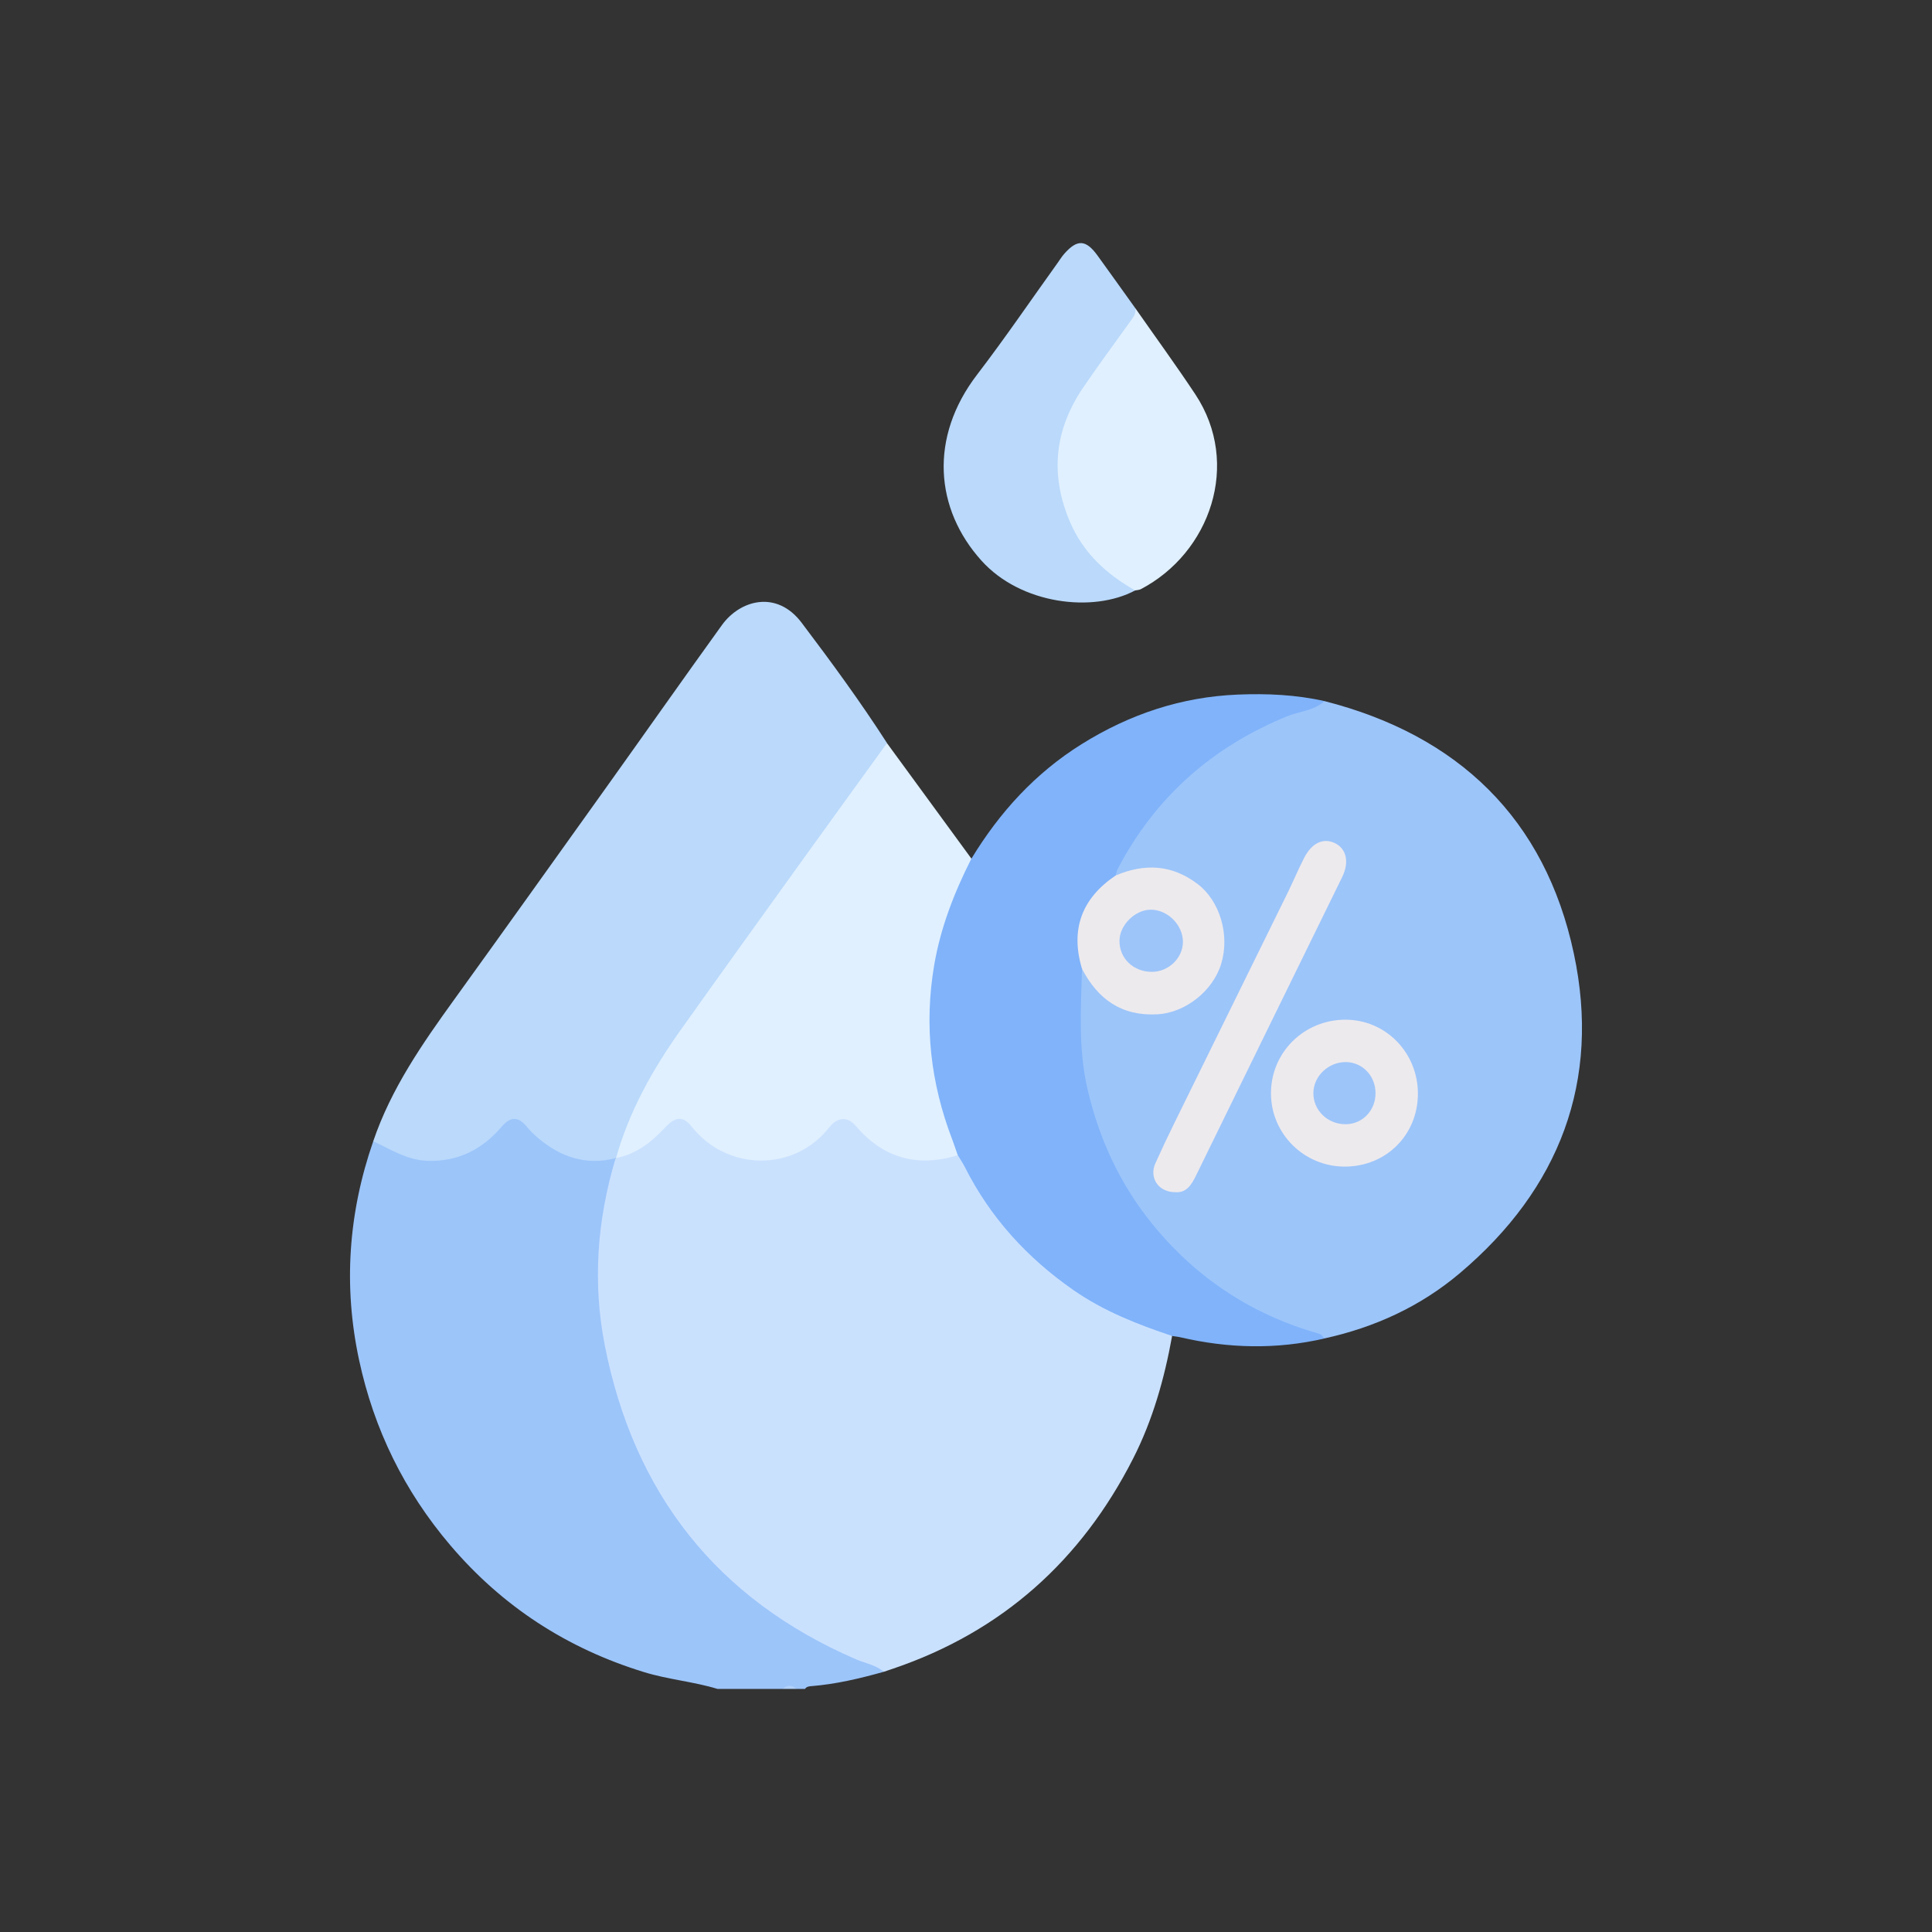 <?xml version="1.0" encoding="utf-8"?>
<!-- Generator: Adobe Illustrator 25.3.0, SVG Export Plug-In . SVG Version: 6.00 Build 0)  -->
<svg version="1.1" id="Capa_1" xmlns="http://www.w3.org/2000/svg" xmlns:xlink="http://www.w3.org/1999/xlink" x="0px" y="0px"
	 viewBox="0 0 512 512" style="enable-background:new 0 0 512 512;" xml:space="preserve">
<rect x="0" y="0" width="512" height="512" fill="#333333" stroke="none"/>
<style type="text/css">
	.st0{fill:#9CC5FA;}
	.st1{fill:#B0D1FB;}
	.st2{fill:#CAE1FE;}
	.st3{fill:#BAD9FB;}
	.st4{fill:#80B3FA;}
	.st5{fill:#E0F0FE;}
	.st6{fill:#EDEAED;}
	.st7{fill:#9DC5FA;}
</style>
<g>
	<path class="st0" d="M190.15,447.58c-6.37-1.94-13.05-2.48-19.43-4.44c-20.41-6.26-37.56-17.37-51.41-33.66
		c-12.19-14.34-20.2-30.69-24.14-49.02c-4.23-19.66-2.85-39.02,3.74-58.01c1.5-1.06,2.58,0.16,3.72,0.74
		c11.18,5.74,19.71,4.44,28.79-4.42c4.21-4.11,5.57-4.24,9.52-0.12c5.62,5.87,12.26,8.74,20.42,7.8c0.63-0.07,1.24,0.01,1.77,0.4
		c0.88,1.76,0.02,3.42-0.37,5.08c-5.51,23.03-4.06,45.61,5.12,67.43c11.76,27.95,31.53,48.07,59.78,59.63
		c2.34,0.96,5.52,0.87,6.55,4.05c-6.32,1.77-12.69,3.29-19.26,3.81c-0.63,0.05-1.23,0.14-1.61,0.73c-0.75,0-1.5,0-2.24,0
		c-1.25-0.61-2.49-0.61-3.74,0C201.63,447.58,195.89,447.58,190.15,447.58z"/>
	<path class="st1" d="M207.36,447.58c1.25-1.1,2.49-1.13,3.74,0C209.86,447.58,208.61,447.58,207.36,447.58z"/>
	<path class="st2" d="M234.22,443.04c-2.14-1.83-4.92-2.25-7.4-3.32c-36.86-15.94-58.8-43.95-66.53-83.1
		c-3.29-16.7-2.05-33.35,2.86-49.69c0.1-0.16,0.2-0.32,0.3-0.49c4.79-2.18,9.06-5.01,12.79-8.83c2.77-2.84,5.3-2.48,7.99,0.65
		c9.55,11.12,25.75,10.97,34.94-0.11c2.71-3.27,5.58-3.23,8.56,0.03c4.03,4.4,8.89,7.09,14.71,8.27c3.83,0.78,7.39-0.87,11.11-0.88
		c1.83,0.47,2.31,2.13,3.05,3.53c10.97,20.7,27.42,34.96,49.69,42.44c1.58,0.53,3.51,0.62,4.33,2.52
		c-2.04,11.28-5.13,22.26-10.34,32.49c-13.75,27.01-34.74,45.86-63.6,55.66C235.87,442.48,235.04,442.76,234.22,443.04z"/>
	<path class="st0" d="M350.97,185.79c35.48,9.04,58.52,31.2,66.12,66.94c7.17,33.71-3.75,62.3-30.19,84.65
		c-10.46,8.85-22.58,14.39-35.92,17.32c-26.51-7.06-45.7-22.98-57.53-47.72c-4.78-10-7.36-20.53-7.92-31.68
		c-0.31-6.24-0.1-12.34,0.91-18.46c1.94-0.51,2.17,1.25,2.83,2.26c4.66,7.14,12.85,10.39,20.73,8.15
		c7.87-2.24,13.48-9.43,13.74-17.63c0.37-11.58-11.66-21.12-22.92-18.23c-1.64,0.42-3.18,1.57-5.02,0.96
		c-1.49-2.01,0.1-3.6,0.94-5.09c8.17-14.45,19.59-25.64,34.13-33.65C337.22,190.13,343.92,187.5,350.97,185.79z"/>
	<path class="st3" d="M163.16,306.93c-7.88,2.01-14.64-0.29-20.64-5.41c-1.04-0.88-2.03-1.85-2.89-2.9
		c-2.26-2.78-4.35-2.76-6.69-0.02c-5.2,6.1-11.77,9.38-19.9,9.02c-5.22-0.23-9.57-3.03-14.13-5.18
		c4.74-13.97,13.05-25.89,21.57-37.7c13.44-18.63,26.78-37.32,40.14-56.01c10.25-14.34,20.38-28.77,30.69-43.07
		c4.8-6.66,14.51-9.39,21.13-0.63c7.85,10.39,15.56,20.91,22.62,31.88c-0.1,2.16-1.61,3.59-2.76,5.18
		c-18.26,25.36-36.48,50.76-54.46,76.33c-5.33,7.58-9.23,15.93-12.47,24.58c-0.53,1.4-0.95,2.84-2.11,3.89L163.16,306.93z"/>
	<path class="st4" d="M350.97,185.79c-2.75,2.58-6.53,2.67-9.8,4c-19.86,8.11-34.99,21.41-44.96,40.47
		c-0.28,0.54-0.39,1.17-0.57,1.76c-0.11,1.24-1.01,1.94-1.87,2.64c-5.9,4.82-8.07,11-6.87,18.47c0.19,1.17,0.72,2.43-0.16,3.58
		c-0.3,10.61-1,21.23,1.42,31.74c3.11,13.52,8.8,25.73,17.65,36.46c11.64,14.11,26.27,23.61,43.87,28.58
		c0.51,0.14,0.88,0.8,1.32,1.22c-12.75,2.95-25.47,2.64-38.17-0.31c-0.72-0.17-1.45-0.23-2.18-0.35
		c-9.19-3.07-18.14-6.57-26.2-12.18c-12.26-8.54-22-19.2-28.74-32.56c-0.55-1.09-1.25-2.12-1.88-3.17
		c-1.26-0.93-1.84-2.31-2.38-3.71c-9.28-24.3-8.27-48.15,3.24-71.51c0.66-1.33,1.26-2.73,2.76-3.39
		c7.47-12.3,16.94-22.68,29.22-30.34c12.68-7.91,26.39-12.51,41.4-13.12C335.78,183.76,343.42,184.1,350.97,185.79z"/>
	<path class="st5" d="M257.43,227.54c-4.55,9.01-8.18,18.28-9.88,28.35c-2.67,15.86-0.93,31.12,4.79,46.05
		c0.53,1.39,0.98,2.8,1.47,4.21c-10.71,3.28-19.73,0.79-27.05-7.81c-2.13-2.5-4.87-2.32-6.96,0.36
		c-9.48,12.14-27.29,11.5-36.42-0.05c-2.24-2.83-4.23-2.94-7.09,0.12c-3.66,3.91-7.66,7.08-13.05,8.13
		c3.5-12.36,9.64-23.4,17.02-33.78c10.86-15.28,21.82-30.5,32.77-45.72c7.32-10.17,14.68-20.32,22.02-30.47
		C242.52,207.12,249.98,217.33,257.43,227.54z"/>
	<path class="st3" d="M300.83,156.47c-11.17,5.98-30.28,3.7-40.71-7.87c-12.35-13.69-13.95-32.65-1.18-49.32
		c7.39-9.65,14.24-19.72,21.34-29.61c0.58-0.81,1.1-1.66,1.75-2.4c3.45-3.93,5.75-3.81,8.86,0.5c3.35,4.63,6.66,9.28,9.99,13.92
		c1.18,2.08-0.22,3.55-1.28,5.04c-3.7,5.17-7.27,10.43-11.09,15.5c-12.95,17.18-7.63,41.18,10.04,51.69
		C299.54,154.5,301.03,154.77,300.83,156.47z"/>
	<path class="st5" d="M300.83,156.47c-7.64-4.31-13.81-9.99-17.32-18.25c-5.32-12.54-4.04-24.4,3.58-35.58
		c4.05-5.94,8.32-11.73,12.52-17.57c0.74-1.03,1.5-2,1.28-3.37c5.31,7.6,10.77,15.09,15.89,22.81c12.18,18.41,3.94,42.03-14.5,51.65
		C301.85,156.37,301.31,156.37,300.83,156.47z"/>
	<path class="st6" d="M311.53,315.94c-4.54,0.05-7.07-3.81-5.33-7.68c1.58-3.51,3.23-7,4.93-10.46
		c10.05-20.44,20.13-40.87,30.17-61.32c1.48-3.01,2.76-6.12,4.3-9.11c2.06-4,5.06-5.39,8.12-3.95c3.11,1.47,3.91,5.05,1.98,8.99
		c-12.92,26.38-25.86,52.75-38.75,79.14C315.74,314.04,314.38,316.15,311.53,315.94z"/>
	<path class="st6" d="M286.73,256.71c-3.11-10.42-0.06-18.62,8.91-24.69c7.67-3.25,14.91-2.95,21.77,2.27
		c5.82,4.43,8.59,13.45,6.2,21.19c-2.24,7.26-9.61,12.91-16.84,13.32C297.26,269.33,290.94,264.84,286.73,256.71z"/>
	<path class="st6" d="M375.76,289.86c-0.02,10.92-8.45,19.31-19.4,19.3c-10.76,0-19.51-8.68-19.54-19.36
		c-0.03-10.88,8.75-19.58,19.75-19.57C367.24,270.24,375.78,278.98,375.76,289.86z"/>
	<path class="st7" d="M305.28,257.55c-4.95,0.01-8.69-3.61-8.61-8.32c0.06-4.07,4.09-8.08,8.19-8.15c4.5-0.08,8.62,3.98,8.63,8.51
		C313.49,253.87,309.7,257.54,305.28,257.55z"/>
	<path class="st7" d="M364.53,289.71c0,4.59-3.44,8.18-7.87,8.22c-4.84,0.05-8.71-3.73-8.6-8.4c0.11-4.43,4.04-8.11,8.62-8.07
		C361.09,281.51,364.53,285.12,364.53,289.71z"/>
</g>
</svg>
